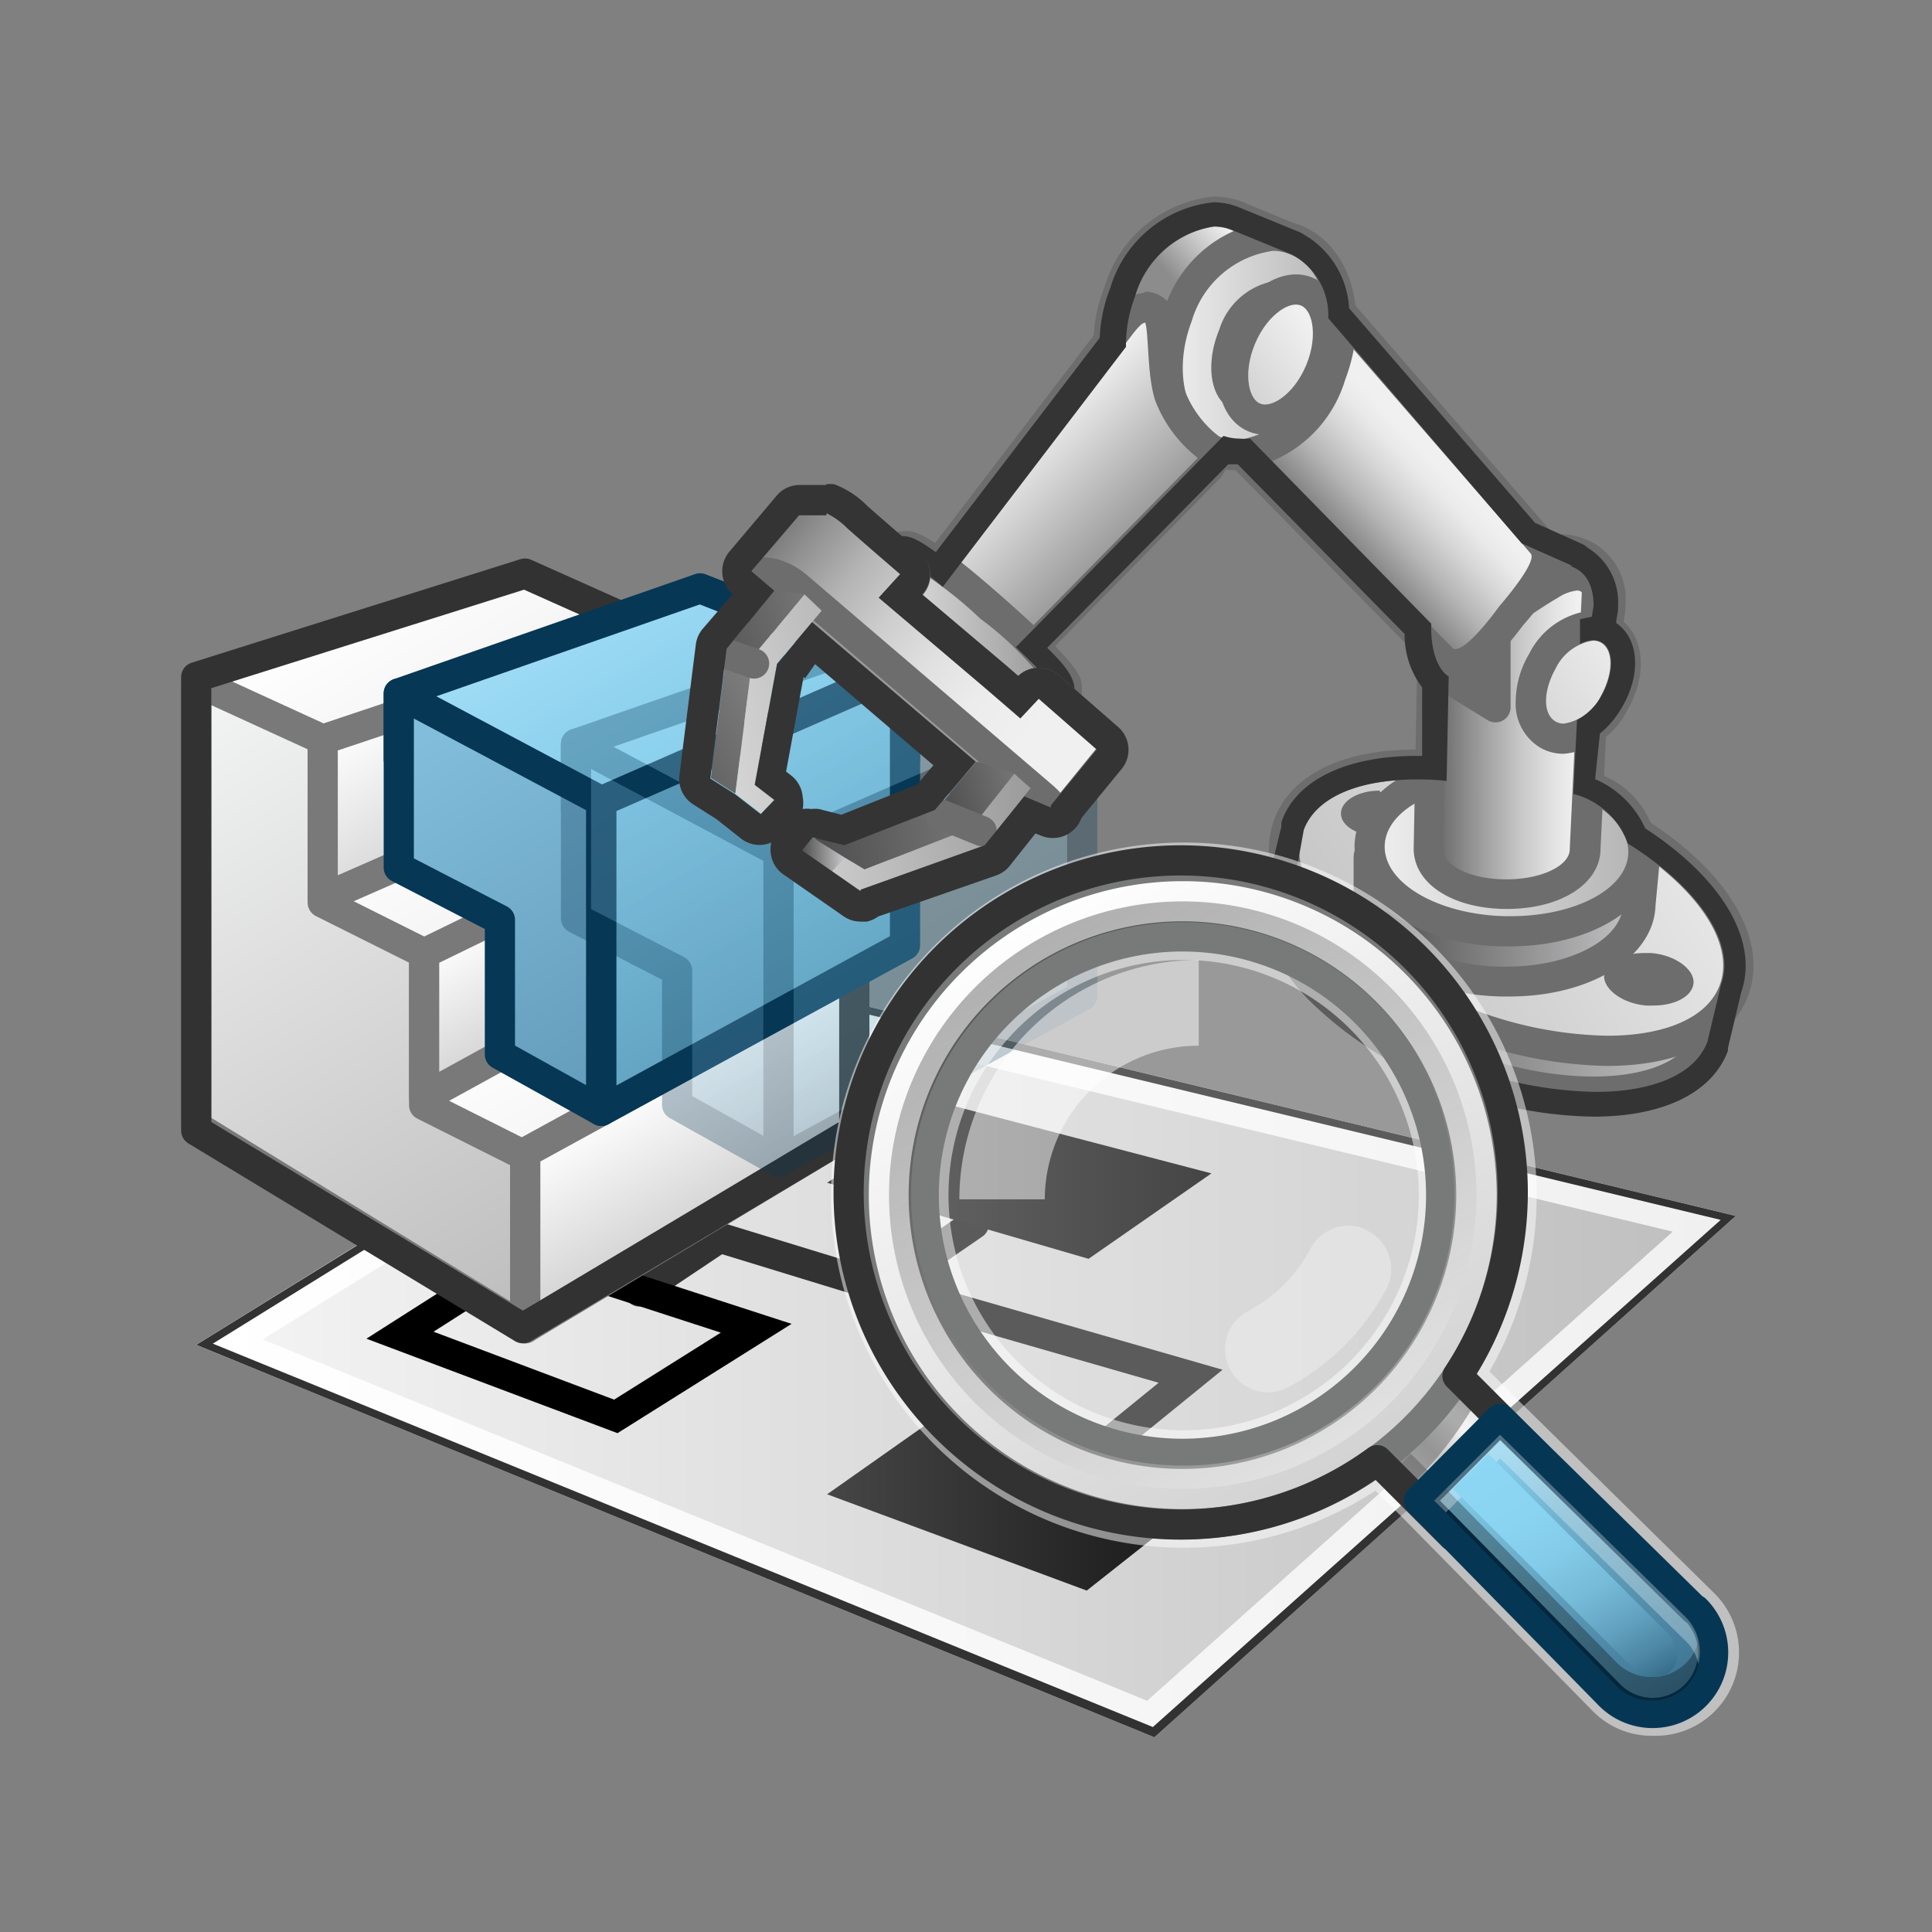 <svg xmlns="http://www.w3.org/2000/svg" xmlns:xlink="http://www.w3.org/1999/xlink" viewBox="0 0 64 64"><rect x="0" y="0" width="64" height="64" fill="#808080" stroke="none"/><defs><linearGradient id="a" x1="6.5" y1="45.06" x2="57.5" y2="45.06" gradientUnits="userSpaceOnUse"><stop offset="0" stop-color="#f5f5f5"/><stop offset="1" stop-color="#bebebe"/></linearGradient><linearGradient id="b" x1="6.5" y1="45.06" x2="57.5" y2="45.06" gradientUnits="userSpaceOnUse"><stop offset="0" stop-color="#fff"/><stop offset="1" stop-color="#f0f0f0"/></linearGradient><linearGradient id="c" x1="27.36" y1="44.63" x2="40.67" y2="44.63" gradientUnits="userSpaceOnUse"><stop offset="0" stop-color="#464646"/><stop offset="1" stop-color="#141414"/></linearGradient><linearGradient id="d" x1="12.26" y1="19.34" x2="15.73" y2="25.34" xlink:href="#b"/><linearGradient id="e" x1="14.27" y1="25.89" x2="17.74" y2="31.9" xlink:href="#b"/><linearGradient id="f" x1="18.58" y1="32.18" x2="22.4" y2="38.79" xlink:href="#b"/><linearGradient id="g" x1="4.47" y1="23.76" x2="16.47" y2="44.54" gradientUnits="userSpaceOnUse"><stop offset="0" stop-color="#f4f5f5"/><stop offset="0.99" stop-color="#bebdbd"/></linearGradient><linearGradient id="h" x1="13.68" y1="22.78" x2="16.51" y2="27.68" gradientUnits="userSpaceOnUse"><stop offset="0" stop-color="#fff"/><stop offset="1" stop-color="#d2d2d2"/></linearGradient><linearGradient id="i" x1="16.64" y1="30.08" x2="18.8" y2="33.82" xlink:href="#h"/><linearGradient id="j" x1="21.52" y1="35.8" x2="24.04" y2="40.17" xlink:href="#h"/><linearGradient id="k" x1="19.21" y1="19.51" x2="24.34" y2="28.4" gradientUnits="userSpaceOnUse"><stop offset="0" stop-color="#a2ddf7"/><stop offset="1" stop-color="#73c3e1"/></linearGradient><linearGradient id="l" x1="14.46" y1="24.2" x2="34.37" y2="58.67" gradientUnits="userSpaceOnUse"><stop offset="0" stop-color="#82bddc"/><stop offset="1" stop-color="#275a78"/></linearGradient><linearGradient id="m" x1="20.06" y1="21.01" x2="34.03" y2="45.21" gradientUnits="userSpaceOnUse"><stop offset="0" stop-color="#8bd6f4"/><stop offset="1" stop-color="#376e8c"/></linearGradient><linearGradient id="n" x1="25.08" y1="21.18" x2="30.21" y2="30.08" xlink:href="#k"/><linearGradient id="o" x1="20.33" y1="25.87" x2="40.24" y2="60.34" xlink:href="#l"/><linearGradient id="p" x1="25.93" y1="22.69" x2="39.9" y2="46.88" xlink:href="#m"/><linearGradient id="q" x1="42.57" y1="32.8" x2="56.52" y2="32.8" gradientUnits="userSpaceOnUse"><stop offset="0.01" stop-color="#4d4d4d"/><stop offset="1" stop-color="#c7c7c9"/></linearGradient><linearGradient id="r" x1="57.94" y1="25.2" x2="39.6" y2="36.53" gradientUnits="userSpaceOnUse"><stop offset="0" stop-color="#f0f0f0"/><stop offset="1" stop-color="#b3b3b3"/></linearGradient><linearGradient id="s" x1="53.63" y1="32.45" x2="55.6" y2="32.45" xlink:href="#r"/><linearGradient id="t" x1="44.92" y1="26.95" x2="46.48" y2="26.95" xlink:href="#r"/><linearGradient id="u" x1="45.37" y1="30.22" x2="54.41" y2="30.22" xlink:href="#q"/><linearGradient id="v" x1="45.37" y1="28.13" x2="54.41" y2="28.13" xlink:href="#r"/><linearGradient id="w" x1="48.52" y1="21.06" x2="53.31" y2="21.06" xlink:href="#r"/><linearGradient id="x" x1="52.24" y1="24.34" x2="46.77" y2="24.34" gradientUnits="userSpaceOnUse"><stop offset="0" stop-color="#f0f0f0"/><stop offset="0.12" stop-color="#e5e5e5"/><stop offset="0.33" stop-color="#c9c9c9"/><stop offset="0.59" stop-color="#9b9b9b"/><stop offset="0.91" stop-color="#5d5d5d"/><stop offset="1" stop-color="#4a4a4a"/></linearGradient><linearGradient id="y" x1="54.37" y1="21.07" x2="45.51" y2="27.48" xlink:href="#r"/><linearGradient id="z" x1="47.87" y1="14.35" x2="44.1" y2="17.92" gradientUnits="userSpaceOnUse"><stop offset="0.18" stop-color="#f0f0f0"/><stop offset="0.3" stop-color="#e9e9e9"/><stop offset="0.47" stop-color="#d5d5d5"/><stop offset="0.68" stop-color="#b5b5b5"/><stop offset="0.91" stop-color="#888"/><stop offset="1" stop-color="#757575"/></linearGradient><linearGradient id="aa" x1="43.29" y1="7.89" x2="40.13" y2="10.71" gradientUnits="userSpaceOnUse"><stop offset="0.41" stop-color="#f0f0f0"/><stop offset="0.61" stop-color="#d0d0d0"/><stop offset="1" stop-color="#8c8c8c"/></linearGradient><linearGradient id="ab" x1="38.65" y1="11.44" x2="44.46" y2="11.44" xlink:href="#r"/><linearGradient id="ac" x1="40.64" y1="11.5" x2="42.74" y2="11.5" xlink:href="#r"/><linearGradient id="ad" x1="33.98" y1="14.5" x2="37.66" y2="18.19" gradientUnits="userSpaceOnUse"><stop offset="0" stop-color="#f0f0f0"/><stop offset="1" stop-color="#919191"/></linearGradient><linearGradient id="ae" x1="28.41" y1="21.2" x2="35.31" y2="21.2" xlink:href="#ad"/><linearGradient id="af" x1="43.47" y1="10.94" x2="38.46" y2="14.82" xlink:href="#r"/><linearGradient id="ag" x1="28.15" y1="22.02" x2="34.07" y2="22.02" xlink:href="#r"/><linearGradient id="ah" x1="28.73" y1="13.02" x2="39.17" y2="21.53" gradientTransform="translate(-3.32 4.74) rotate(-0.6)" gradientUnits="userSpaceOnUse"><stop offset="0" stop-color="#757575"/><stop offset="0.1" stop-color="#929292"/><stop offset="0.23" stop-color="#b4b4b4"/><stop offset="0.37" stop-color="#cecece"/><stop offset="0.52" stop-color="#e1e1e1"/><stop offset="0.66" stop-color="#ececec"/><stop offset="0.82" stop-color="#f0f0f0"/></linearGradient><linearGradient id="ai" x1="31.04" y1="26.67" x2="39.01" y2="24.41" xlink:href="#q"/><linearGradient id="aj" x1="26.68" y1="28.22" x2="42.97" y2="26.25" xlink:href="#q"/><linearGradient id="ak" x1="29.59" y1="23.91" x2="31.04" y2="23.91" gradientTransform="translate(-3.32 4.74) rotate(-0.6)" xlink:href="#q"/><linearGradient id="al" x1="22.59" y1="21.46" x2="35.26" y2="17.69" xlink:href="#q"/><linearGradient id="am" x1="20.37" y1="26.11" x2="32.81" y2="18.89" xlink:href="#q"/><linearGradient id="an" x1="21.86" y1="28.89" x2="35.74" y2="26.89" xlink:href="#ad"/><linearGradient id="ao" x1="19.99" y1="24.53" x2="33.58" y2="21.77" xlink:href="#ad"/><mask id="ap" x="20.45" y="13.53" width="19.59" height="19.78" maskUnits="userSpaceOnUse"><rect x="20.45" y="13.53" width="19.59" height="19.78" fill="#fff"/><polygon points="29.68 17.55 28.17 19.16 33.89 24.13 35.66 22.43 29.68 17.55"/></mask><linearGradient id="aq" x1="46.54" y1="-31.75" x2="49.76" y2="-28.53" gradientTransform="matrix(1, 0, 0, -1, 0, 18)" gradientUnits="userSpaceOnUse"><stop offset="0.04" stop-color="#a39f9f"/><stop offset="0.2" stop-color="#ddd"/><stop offset="0.4" stop-color="#c6c6c5"/><stop offset="0.68" stop-color="#f5f5f5"/><stop offset="1" stop-color="#bebebe"/></linearGradient><linearGradient id="ar" x1="33.73" y1="-12.15" x2="44.63" y2="-31.03" gradientTransform="matrix(1, 0, 0, -1, 0, 18)" xlink:href="#h"/><linearGradient id="as" x1="34.31" y1="-13.16" x2="44.05" y2="-30.02" gradientTransform="matrix(1, 0, 0, -1, 0, 18)" gradientUnits="userSpaceOnUse"><stop offset="0"/><stop offset="1" stop-color="#fff"/></linearGradient><linearGradient id="at" x1="49.15" y1="-29.3" x2="54.76" y2="-39.02" gradientTransform="matrix(1, 0, 0, -1, 0, 18)" gradientUnits="userSpaceOnUse"><stop offset="0" stop-color="#8dd7f4"/><stop offset="1" stop-color="#386e8c"/></linearGradient><linearGradient id="au" x1="49.56" y1="-30.01" x2="54.19" y2="-38.02" gradientTransform="matrix(1, 0, 0, -1, 0, 18)" gradientUnits="userSpaceOnUse"><stop offset="0" stop-color="#8dd7f4"/><stop offset="0.26" stop-color="#8bd4f1"/><stop offset="0.44" stop-color="#83cbe8"/><stop offset="0.61" stop-color="#76bbd8"/><stop offset="0.76" stop-color="#64a4c2"/><stop offset="0.9" stop-color="#4d88a6"/><stop offset="1" stop-color="#386e8c"/></linearGradient></defs><polygon points="57.5 40.28 38.24 57.5 6.5 44.55 25.76 32.62 57.5 40.28" fill="url(#a)"/><path d="M25.93,33.69,55.41,40.8,38,56.34,8.7,44.37,25.93,33.69m-.17-1.07L6.5,44.55l31.74,13L57.5,40.28,25.76,32.62Z" fill="url(#b)"/><path d="M25.8,32.89,57,40.41,38.19,57.21,7.05,44.51,25.8,32.89m0-.27L6.5,44.55l31.74,13L57.5,40.28,25.76,32.62Z" fill="#323232"/><path d="M32.26,40.55l-3,2.06m7.46,5.19,2.72-2.21-10.08-2.9L23.84,41l-2.66,1.78" fill="none" stroke="#323232" stroke-linecap="round" stroke-miterlimit="10"/><path d="M32,46.26,40.67,49,36,52.69l-8.6-3.19ZM27.4,39.18l8.66,2.52,4.07-2.83-8.79-2.3Z" fill="url(#c)"/><path d="M13.25,44.23l7.15,2.69L25.05,44l-7.58-2.46Z" fill="none" stroke="#000" stroke-miterlimit="10"/><line x1="11.53" y1="20.68" x2="11.53" y2="29.06" fill="none" stroke="#063755" stroke-linejoin="round"/><g opacity="0.5"><path d="M28.72,37.45h0a21.61,21.61,0,0,0-10.79-2.51c-4.47,0-8.46,1-10.88,2.58L17.76,44Z"/></g><path d="M28.72,37.45h0a21.61,21.61,0,0,0-10.79-2.51c-4.47,0-8.46,1-10.88,2.58L17.76,44Z"/><polygon points="6.92 25.71 6.92 22.43 17.66 19 22.33 21.15 20.18 22.77 11.01 26.13 6.92 25.71" fill="url(#d)"/><polygon points="9.85 32.94 9.85 28.43 21.04 24.5 23.68 27.49 22.19 29.32 12.14 34.15 9.85 32.94" stroke="#797979" stroke-linecap="round" stroke-linejoin="round" fill="url(#e)"/><polygon points="13.94 38.1 13.55 35.09 25.05 30.48 27.78 34.15 24 37.87 16.93 39.96 13.94 38.1" stroke="#797979" stroke-linecap="round" stroke-linejoin="round" fill="url(#f)"/><polygon points="6.5 22.58 6.5 37.31 17.4 44 17.4 38.29 14.05 36.61 14.05 31.58 10.69 29.9 10.69 24.5 6.5 22.58" stroke="#797979" stroke-linecap="round" stroke-linejoin="round" fill="url(#g)"/><polygon points="19.92 21.41 10.69 24.5 10.69 29.76 19.92 25.71 19.92 21.41" stroke="#797979" stroke-linecap="round" stroke-linejoin="round" fill="url(#h)"/><polygon points="14.05 31.58 21.59 27.91 21.59 32.21 14.05 36.35 14.05 31.58" stroke="#797979" stroke-linecap="round" stroke-linejoin="round" fill="url(#i)"/><polygon points="17.4 38.18 28.3 32.21 28.3 37.45 17.4 44 17.4 38.18" stroke="#797979" stroke-linecap="round" stroke-linejoin="round" fill="url(#j)"/><polygon points="26.63 31.44 24.83 30.48 21.59 31.74 21.59 29.48 22.07 29.32 23.66 27.49 21 24.5 19.92 24.86 19.92 22.77 22.2 21.15 17.39 19 6.5 22.43 6.5 25.71 6.5 37.45 17.32 44 28.3 37.45 28.3 32.21 26.63 31.44" fill="none" stroke="#323232" stroke-linecap="round" stroke-linejoin="round"/><polygon points="13.21 25.15 13.21 22.97 23.19 19.49 29.98 22.14 29.98 25.15 18.82 30.47 13.21 25.15" stroke="#063755" stroke-linecap="round" stroke-linejoin="round" fill="url(#k)"/><polygon points="13.21 28.74 13.21 22.97 19.92 26.54 19.92 36.8 16.56 34.93 16.56 30.47 13.21 28.74" stroke="#063755" stroke-linecap="round" stroke-linejoin="round" fill="url(#l)"/><polygon points="29.98 22.14 19.92 26.54 19.92 36.8 29.98 31.31 29.98 22.14" stroke="#063755" stroke-linecap="round" stroke-linejoin="round" fill="url(#m)"/><g opacity="0.3"><polygon points="19.08 26.82 19.08 24.64 29.06 21.17 35.85 23.82 35.85 26.82 24.69 32.15 19.08 26.82" stroke="#063755" stroke-linecap="round" stroke-linejoin="round" fill="url(#n)"/><polygon points="19.08 30.42 19.08 24.64 25.79 28.22 25.79 38.48 22.43 36.6 22.43 32.15 19.08 30.42" stroke="#063755" stroke-linecap="round" stroke-linejoin="round" fill="url(#o)"/><polygon points="35.85 23.82 25.79 28.22 25.79 38.48 35.85 32.99 35.85 23.82" stroke="#063755" stroke-linecap="round" stroke-linejoin="round" fill="url(#p)"/></g><path d="M42.8,29.43c-.69,1.85,1.83,4.49,5.62,5.89s7.41,1,8.1-.8a7.89,7.89,0,0,0,.26-1.17" stroke="#6d6d6d" stroke-linecap="round" stroke-linejoin="round" fill="url(#q)"/><path d="M53.24,34.81a13.4,13.4,0,0,1-4.61-.9c-4.13-1.54-6.75-4.43-6-6.58.47-1.27,2-2,4.2-2a13.66,13.66,0,0,1,4.61.89c4.13,1.54,6.75,4.43,5.95,6.59-.47,1.27-2,2-4.2,2Z" fill="url(#r)"/><path d="M46.88,25.83a13.06,13.06,0,0,1,4.43.86c3.82,1.42,6.35,4.08,5.66,5.94-.41,1.1-1.84,1.68-3.73,1.68a13.09,13.09,0,0,1-4.43-.87C45,32,42.46,29.36,43.15,27.5c.41-1.1,1.84-1.67,3.73-1.67m0-1c-2.42,0-4.12.84-4.67,2.32-.91,2.46,1.77,5.57,6.25,7.23a14.1,14.1,0,0,0,4.78.93c2.42,0,4.12-.85,4.67-2.33.91-2.46-1.78-5.57-6.25-7.23a14.12,14.12,0,0,0-4.78-.92Z" fill="#6d6d6d"/><path d="M54.78,32.83h-.2a1.64,1.64,0,0,1-.78-.26c-.13-.1-.17-.18-.17-.2s.28-.29.83-.29h.19c.64.06,1,.37,1,.47s-.28.28-.82.28Z" fill="url(#s)"/><path d="M54.46,31.57c-.71,0-1.28.31-1.32.74s.57.93,1.39,1h.24c.71,0,1.29-.3,1.33-.74s-.58-.93-1.4-1Z" fill="#6d6d6d"/><path d="M45.7,27.2a1,1,0,0,1-.78-.26,1,1,0,0,1,.78-.25c.47,0,.76.19.78.27A1.1,1.1,0,0,1,45.7,27.2Z" fill="url(#t)"/><path d="M45.7,26.19c-.71,0-1.28.34-1.28.76s.57.75,1.28.75S47,27.36,47,27s-.57-.76-1.28-.76Z" fill="#6d6d6d"/><path d="M49.78,32.51c-2.51,0-4.44-1.27-4.41-2.78v-1.3a.49.49,0,0,1,.15-.36.48.48,0,0,1,.35-.14l8,.18a.5.5,0,0,1,.37.17.5.5,0,0,1,.12.37L54.29,30c0,1.44-1.89,2.55-4.34,2.55Z" fill="url(#u)"/><path d="M45.88,28.43l8,.18-.11,1.31c0,1.18-1.74,2.1-3.85,2.1h-.16c-2.19,0-3.94-1.06-3.92-2.27V28.43m0-1a1,1,0,0,0-1,1v1.31c0,1.79,2.07,3.21,4.89,3.27H50c2.71,0,4.78-1.31,4.84-3l.12-1.28a1,1,0,0,0-1-1.09l-8-.18Z" fill="#6d6d6d"/><path d="M49.83,30.84c-2.53-.05-4.49-1.29-4.45-2.81s1.92-2.61,4.4-2.61H50A6.4,6.4,0,0,1,53,26.2a2.35,2.35,0,0,1,1.39,2c0,1.49-1.92,2.62-4.4,2.62Z" fill="url(#v)"/><path d="M49.78,25.92h.16c2.22,0,4,1.08,4,2.3s-1.76,2.13-3.9,2.13h-.17c-2.22-.05-4-1.08-4-2.3s1.75-2.12,3.9-2.12m0-1c-2.76,0-4.87,1.33-4.9,3.1a2.87,2.87,0,0,0,1.63,2.48,7,7,0,0,0,3.31.84H50c2.75,0,4.86-1.34,4.9-3.11a2.89,2.89,0,0,0-1.64-2.48,7.13,7.13,0,0,0-3.3-.84Z" fill="#6d6d6d"/><path d="M49.54,23.91a.48.48,0,0,1-.2,0,1.7,1.7,0,0,1-.82-1.68,4.82,4.82,0,0,1,2.3-3.76,1.83,1.83,0,0,1,.88-.23c.74,0,1.61.5,1.61,1.89l-.07.43a.49.49,0,0,1-.39.41l-2.71.56-.1,2a.48.48,0,0,1-.23.4A.52.52,0,0,1,49.54,23.91Z" fill="url(#w)"/><path d="M51.7,18.7c.55,0,1.11.36,1.11,1.39l-.06.35-3.09.64-.12,2.33S49,23.18,49,22.19a4.31,4.31,0,0,1,2-3.32,1.42,1.42,0,0,1,.64-.17m0-1a2.31,2.31,0,0,0-1.12.29A5.3,5.3,0,0,0,48,22.19a2.23,2.23,0,0,0,1.12,2.14,1.14,1.14,0,0,0,.4.08,1,1,0,0,0,.53-.15,1,1,0,0,0,.47-.8l.08-1.56L53,21.42a1,1,0,0,0,.78-.81l.06-.35a1,1,0,0,0,0-.17A2.14,2.14,0,0,0,51.7,17.7Z" fill="#6d6d6d"/><path d="M49.89,29.62c-1.5,0-2.59-.63-2.59-1.49l.11-5.72a.55.55,0,0,1,.2-.39l1.69-1.28c.06,0,1.32-1,2-1.37a1.85,1.85,0,0,1,.9-.31.69.69,0,0,1,.62.34.7.7,0,0,1,0,.25l-.41,8.51C52.49,29,51.4,29.62,49.89,29.62Z" fill="url(#x)"/><path d="M52.23,19.56c.14,0,.17.07.17.07L52,28.13c0,.55-.94,1-2.1,1s-2.09-.44-2.09-1l.11-5.71,1.69-1.28s1.28-.93,2-1.34a1.42,1.42,0,0,1,.65-.24m0-1a2.28,2.28,0,0,0-1.15.38c-.74.42-2,1.35-2.07,1.39l-1.7,1.29a1,1,0,0,0-.4.78l-.11,5.71c0,1.17,1.3,2,3.09,2s3.1-.84,3.1-2l.41-8.46a.93.93,0,0,0-.11-.49,1.16,1.16,0,0,0-1.06-.62Z" fill="#6d6d6d"/><path d="M52.11,18.75,50.42,18a2.69,2.69,0,0,0-3.09,2.8c0,1.34.58,1.63.58,1.63l1.63,1V20.79S50.71,18.69,52.11,18.75Z" fill="#6d6d6d" stroke="#6d6d6d" stroke-linecap="round" stroke-linejoin="round"/><path d="M51.79,24.47a1,1,0,0,1-.54-.14c-.67-.39-.74-1.44-.16-2.43a2.14,2.14,0,0,1,1.66-1.19,1,1,0,0,1,.54.15c.68.39.75,1.44.17,2.43a2.16,2.16,0,0,1-1.67,1.18Z" fill="url(#y)"/><path d="M52.76,21.22a.55.55,0,0,1,.28.07c.41.24.41,1,0,1.75a1.66,1.66,0,0,1-1.23.93.51.51,0,0,1-.28-.07c-.42-.24-.42-1,0-1.75a1.67,1.67,0,0,1,1.24-.93m0-1a2.6,2.6,0,0,0-2.11,1.43,3.14,3.14,0,0,0-.45,1.55,1.7,1.7,0,0,0,.8,1.56,1.53,1.53,0,0,0,.79.21,2.6,2.6,0,0,0,2.1-1.43c.72-1.23.57-2.57-.35-3.11a1.5,1.5,0,0,0-.78-.21Z" fill="#6d6d6d"/><path d="M48.21,22a.94.94,0,0,1-.29-.06l-.13-.1-6.87-7a.49.49,0,0,1-.07-.62l2.62-4a.52.52,0,0,1,.39-.23h0a.5.5,0,0,1,.38.17L51.09,18c.18.23.51.63-1.05,2.4C48.87,22,48.37,22,48.21,22Z" fill="url(#z)"/><path d="M43.89,10.48l6.82,7.86c.23.29-1.05,1.75-1.05,1.75s-1,1.41-1.45,1.41h-.06l-6.88-7,2.62-4m0-1h-.07a1,1,0,0,0-.76.45l-2.63,4a1,1,0,0,0,.13,1.25l6.87,7a.83.83,0,0,0,.27.19,1.13,1.13,0,0,0,.51.12c.29,0,.9,0,2.23-1.78,1.3-1.48,1.59-2.33,1.05-3l-6.84-7.9a1,1,0,0,0-.76-.34Z" fill="#6d6d6d"/><path d="M40.28,14.94a.41.41,0,0,1-.19,0l-1.83-.77A2.3,2.3,0,0,1,37,12.87a4.33,4.33,0,0,1,.05-3.22A3.71,3.71,0,0,1,40.21,7a2.18,2.18,0,0,1,.76.14L43,8a.51.51,0,0,1,.27.27.5.5,0,0,1,0,.38l-2.51,6a.48.48,0,0,1-.27.27A.41.41,0,0,1,40.28,14.94Z" fill="url(#aa)"/><path d="M40.21,7.51a1.46,1.46,0,0,1,.58.11l2,.82-2.51,6-1.82-.77c-1.16-.45-1.58-2.17-.94-3.84a3.27,3.27,0,0,1,2.69-2.32m0-1h0a4.21,4.21,0,0,0-3.62,3,5.07,5.07,0,0,0-.25,3A3,3,0,0,0,38.1,14.6l1.79.76a1.09,1.09,0,0,0,.39.08,1,1,0,0,0,.92-.61l2.51-6a1,1,0,0,0,0-.77,1,1,0,0,0-.54-.54l-2-.83a2.72,2.72,0,0,0-1-.18Z" fill="#6d6d6d"/><path d="M41,15.08a2.18,2.18,0,0,1-.76-.14,2.46,2.46,0,0,1-1.45-1.81A4.56,4.56,0,0,1,39,10.45a3.7,3.7,0,0,1,3.15-2.64A2.18,2.18,0,0,1,42.9,8c1.44.55,2,2.52,1.22,4.48A3.73,3.73,0,0,1,41,15.08Z" fill="url(#ab)"/><path d="M42.14,8.31a1.46,1.46,0,0,1,.58.11c1.16.44,1.58,2.16.94,3.83A3.29,3.29,0,0,1,41,14.58a1.66,1.66,0,0,1-.58-.11c-1.16-.45-1.58-2.17-.94-3.84a3.27,3.27,0,0,1,2.69-2.32m0-1a4.2,4.2,0,0,0-3.62,3,5.07,5.07,0,0,0-.25,3A3,3,0,0,0,40,15.4a2.53,2.53,0,0,0,.94.18,4.23,4.23,0,0,0,3.62-3c.85-2.22.19-4.47-1.51-5.13a2.74,2.74,0,0,0-.94-.17Z" fill="#6d6d6d"/><path d="M41,13.09a.59.59,0,0,1-.28-.33,2.28,2.28,0,0,1,.12-1.64c.35-.85,1-1.31,1.36-1.31a.35.35,0,0,1,.17,0l.35.17L41.29,13.2Z" fill="url(#ac)"/><path d="M42,10.4l-.87,1.91a2.18,2.18,0,0,1,.18-1A2.1,2.1,0,0,1,42,10.4m.21-1.09a2.34,2.34,0,0,0-1.82,1.61c-.48,1.16-.29,2.34.44,2.64l.71.27,1.84-4.05-.81-.4a1.15,1.15,0,0,0-.36-.07Z" fill="#6d6d6d"/><path d="M33.53,22a.49.49,0,0,1-.32-.12l-2.39-2a.49.49,0,0,1-.07-.68l6.4-8.39c.35-.47.57-.56.78-.56a.57.57,0,0,1,.48.29,3,3,0,0,1,.14,1,7.64,7.64,0,0,0,.23,1.66A3.93,3.93,0,0,0,40,14.78a.49.49,0,0,1,.2.37.45.45,0,0,1-.14.39l-6.17,6.29A.51.51,0,0,1,33.53,22Z" fill="url(#ad)"/><path d="M37.93,10.68l0,0c.13.26.06,1.81.35,2.62a4.42,4.42,0,0,0,1.4,1.87l-6.18,6.29-2.39-2,6.41-8.39s.28-.37.38-.37m0-1a1.52,1.52,0,0,0-1.18.77l-6.4,8.38a1,1,0,0,0,.14,1.37l2.39,2a1,1,0,0,0,.65.24,1,1,0,0,0,.71-.3l6.18-6.29a1,1,0,0,0,.28-.79,1,1,0,0,0-.41-.72,3.53,3.53,0,0,1-1-1.39,6.91,6.91,0,0,1-.2-1.52,2.91,2.91,0,0,0-.2-1.21,1.06,1.06,0,0,0-.92-.58Z" fill="#6d6d6d"/><path d="M33.82,24.33a.49.49,0,0,1-.32-.12L28.59,20a.5.5,0,0,1-.18-.35.55.55,0,0,1,.14-.37l.95-1a.52.52,0,0,1,.39-.17c.15,0,.53,0,2.92,2.05,2.83,2.45,2.64,2.67,2.34,3l-1,1A.49.49,0,0,1,33.82,24.33Z" fill="url(#ae)"/><path d="M29.89,18.57a13.22,13.22,0,0,1,2.59,1.93,10.43,10.43,0,0,1,2.29,2.31l-1,1L28.91,19.6l1-1h0m0-1a1,1,0,0,0-.78.36l-.93,1a1,1,0,0,0,.08,1.44l4.91,4.23a1,1,0,0,0,.65.24,1,1,0,0,0,.73-.32l1-1a1.05,1.05,0,0,0,.27-.78c0-.34-.06-.73-2.64-3s-2.95-2.18-3.25-2.18Z" fill="#6d6d6d"/><path d="M43.73,12.29c.48-1.15.28-2.33-.44-2.63s-1.7.39-2.18,1.54-.28,2.33.44,2.63S43.25,13.44,43.73,12.29Z" stroke="#6d6d6d" stroke-linecap="round" stroke-linejoin="round" fill="url(#af)"/><path d="M33.54,24.64c-.15,0-.53,0-2.92-2.06S28.16,20.12,28.15,20a.54.54,0,0,1,.13-.39.54.54,0,0,1,.4-.18c.13,0,.53,0,2.92,2.06s2.46,2.47,2.47,2.62a.54.54,0,0,1-.13.39A.55.55,0,0,1,33.54,24.64Z" fill="url(#ag)"/><path d="M28.68,19.89a13,13,0,0,1,2.59,1.94,10.77,10.77,0,0,1,2.29,2.3s0,0,0,0A13,13,0,0,1,31,22.2a10.72,10.72,0,0,1-2.3-2.3h0m0-1a1.06,1.06,0,0,0-.78.36,1,1,0,0,0-.25.74c0,.35.05.74,2.64,3s3,2.18,3.25,2.18a1.06,1.06,0,0,0,.78-.36c.67-.77-.09-1.54-.65-2.11s-1.07-1-1.75-1.6c-2.53-2.18-2.94-2.18-3.24-2.18Z" fill="#6d6d6d"/><path d="M40.21,7.5a1.49,1.49,0,0,1,.58.11l2,.82h0A2.27,2.27,0,0,1,44,10.54L50.41,18h0l1.69.75H52c.42.12.79.5.79,1.33l-.06.35-.39.08,0,.82a.94.94,0,0,1,.44-.12.55.55,0,0,1,.28.07c.41.24.41,1,0,1.75a2,2,0,0,1-.82.82l-.12,2.45a2.58,2.58,0,0,1,1.8,1.64c2.3,1.43,3.61,3.28,3.09,4.68l-.45,1.89c-.41,1.09-1.83,1.66-3.7,1.66a13.07,13.07,0,0,1-4.4-.85c-3.79-1.41-6.31-4.05-5.62-5.9l.35-1.93c.41-1.09,1.84-1.67,3.73-1.67a7.92,7.92,0,0,1,1,.05l.07-3.46s-.58-.29-.58-1.63c0,0,0-.08,0-.12l-6-6.13a1.84,1.84,0,0,1-.33,0,1.76,1.76,0,0,1-.55-.09l-6.88,7c.78.73,1.29,1.28,1.22,1.35l-1,1-.26.3h0A13.22,13.22,0,0,1,31,22.2a21.32,21.32,0,0,1-2.3-2.31.85.85,0,0,1,.26-.3l1-1s0,0,0,0a5.16,5.16,0,0,1,1.27.85l6.07-7.95a4.44,4.44,0,0,1,.29-1.64A3.27,3.27,0,0,1,40.21,7.5m0-.8h0a4,4,0,0,0-3.43,2.84,5,5,0,0,0-.35,1.65L31,18.29c-.68-.49-.9-.53-1.12-.53h0a.85.85,0,0,0-.63.29L28.4,19a1.6,1.6,0,0,0-.45.55.79.79,0,0,0,.09.88,21.69,21.69,0,0,0,2.38,2.4c2.48,2.13,2.88,2.13,3.12,2.13a.85.85,0,0,0,.62-.27l.27-.32.93-1c.51-.58.13-1.13-.67-1.91l6-6.08H41L46.53,21a2.88,2.88,0,0,0,.58,1.77l0,2.27h-.18c-2.33,0-4,.8-4.48,2.19a.74.74,0,0,0,0,.14L42,29.21c-.4,1.18.07,2.56,1.32,3.88a12.94,12.94,0,0,0,4.79,3,13.77,13.77,0,0,0,4.68.9c2.31,0,3.93-.79,4.45-2.18l0-.09.44-1.85c.59-1.7-.62-3.76-3.18-5.43a3.21,3.21,0,0,0-1.66-1.63L53,24.3a3.13,3.13,0,0,0,.73-.87c.65-1.1.56-2.28-.19-2.79,0,0,0-.05,0-.07l.06-.35s0-.09,0-.14a2.11,2.11,0,0,0-1-1.93.77.77,0,0,0-.21-.14l-1.54-.69-6.16-7.11a3,3,0,0,0-1.48-2.43.83.83,0,0,0-.16-.09l-2-.82a2.34,2.34,0,0,0-.89-.17Z" fill="#343434"/><path d="M34.8,27.16a.45.45,0,0,1-.31-.11l-9.9-7.75A.58.58,0,0,1,24.4,19a.51.51,0,0,1,.12-.38l1.58-1.86a.46.46,0,0,1,.36-.17l.92,0,.13,0a2.45,2.45,0,0,1,.88.6c.48.43,1.75,1.52,1.75,1.52a.48.48,0,0,1,.18.35.51.51,0,0,1-.13.37l-.36.39,3.93,3.31.28-.31a.53.53,0,0,1,.37-.15.52.52,0,0,1,.33.12l1.92,1.68a.5.5,0,0,1,.05.7L35.19,27A.51.51,0,0,1,34.8,27.16Z" fill="url(#ah)"/><path d="M27.38,17a2.51,2.51,0,0,1,.68.49c.48.43,1.76,1.53,1.76,1.53l-.71.78,4.69,3.95.61-.65,1.92,1.68L34.8,26.66,24.9,18.9l1.58-1.85.9,0m0-1h0l-.9,0a1,1,0,0,0-.74.35l-1.57,1.86a1,1,0,0,0-.23.75,1,1,0,0,0,.37.68l9.9,7.76a1,1,0,0,0,.62.21,1,1,0,0,0,.77-.36l1.53-1.86A1,1,0,0,0,37,24.05l-1.92-1.68a1,1,0,0,0-.66-.25,1,1,0,0,0-.69.27l-3.17-2.67h0a1,1,0,0,0,.26-.73,1,1,0,0,0-.35-.7s-1.27-1.09-1.75-1.52a3,3,0,0,0-1.08-.7,1.17,1.17,0,0,0-.26,0Z" fill="#6d6d6d"/><path d="M24.9,18.9l8.41,7.18,1.51.64s.12,0-.28-.35l-8.1-6.92a2,2,0,0,0-.82-.48A4.65,4.65,0,0,0,24.9,18.9Z" fill="#96989a"/><path d="M34.8,26.72s.12,0-.28-.35l-8.09-6.92A2.11,2.11,0,0,0,25.6,19a4.65,4.65,0,0,0-.72-.07" fill="none" stroke="#6d6d6d" stroke-linecap="round" stroke-linejoin="round"/><polygon points="32.18 27.43 33.6 25.63 32.36 25.23 30.99 26.86 32.18 27.43" fill="url(#ai)"/><polygon points="26.99 27.79 28.57 28.83 32.18 27.43 30.99 26.86 26.99 27.79" fill="url(#aj)"/><polygon points="26.89 27.73 27.97 28.4 27.51 28.93 26.52 28.19 26.89 27.73" fill="url(#ak)"/><polygon points="25.66 19.55 24.08 21.47 24.93 21.76 26.65 19.69 25.66 19.55" fill="url(#al)"/><polygon points="24.36 26.29 23.55 25.77 24.08 21.47 24.93 21.76 24.36 26.29" fill="url(#am)"/><polygon points="34.14 26.11 32.62 28.02 28.45 29.51 27.51 28.93 27.97 28.4 28.64 28.8 32.18 27.43 33.6 25.63 34.14 26.11" fill="url(#an)"/><polygon points="27.22 20.23 25.74 21.98 25.01 25.98 25.66 26.48 25.21 26.95 24.36 26.29 24.93 21.76 26.65 19.69 27.22 20.23" fill="url(#ao)"/><line x1="31.17" y1="26.98" x2="32.52" y2="27.53" fill="none" stroke="#6d6d6d" stroke-linecap="round" stroke-linejoin="round"/><line x1="24.15" y1="21.69" x2="24.98" y2="21.98" fill="none" stroke="#6d6d6d" stroke-linecap="round" stroke-linejoin="round"/><g mask="url(#ap)"><path d="M27.38,17a2.51,2.51,0,0,1,.68.49c.48.43,1.76,1.53,1.76,1.53l-.71.78,3.53,3,1.16,1,.61-.65,1.92,1.68-1.52,1.85c0,.07,0,.07,0,.07h0l-.88-.37L32.62,28l-4.11,1.47,0,.05-1.94-1.35.35-.43,1.05.26,3-1.17,1.35-1.6L26.9,20.61,25.74,22,25,26l.65.5-.45.47-.85-.66-.82-.52.54-4.3,1.58-1.92h0l-.76-.65,1.58-1.85.9,0m0-1h0l-.9,0a1,1,0,0,0-.74.35l-1.57,1.86a1,1,0,0,0,.11,1.4h0l-1,1.16a1,1,0,0,0-.22.51l-.54,4.3a1,1,0,0,0,.46,1l.77.49.81.64a1,1,0,0,0,.62.21,1,1,0,0,0,.38-.08,1,1,0,0,0,0,.46A1,1,0,0,0,26,29l1.94,1.35a1,1,0,0,0,.57.18l.2,0a1,1,0,0,0,.38-.17L33,29a1,1,0,0,0,.45-.32l.85-1.07.18.07a1,1,0,0,0,.39.08,1,1,0,0,0,.9-.54l.06-.13,1.32-1.61A1,1,0,0,0,37,24.05l-1.92-1.68a1,1,0,0,0-.66-.25,1,1,0,0,0-.69.27L33.28,22l-2.73-2.31h0a1,1,0,0,0,.26-.73,1,1,0,0,0-.35-.7s-1.27-1.09-1.75-1.52a3,3,0,0,0-1.08-.7,1.17,1.17,0,0,0-.26,0Zm-.7,6.4L27,22l3.92,3.35-.54.64-2.51,1-.74-.19a1,1,0,0,0-.25,0,1,1,0,0,0-.29,0,1.07,1.07,0,0,0,0-.4,1,1,0,0,0-.38-.71l-.17-.13.58-3.14Z" fill="#343434"/></g><g opacity="0.5"><path d="M54.71,57.11A2.33,2.33,0,0,1,53,56.43L46.69,50l-1.11-1.1a11.18,11.18,0,0,1-6.4,2,11.29,11.29,0,1,1,9.6-5.35L50,46.71l6.44,6.34a2.38,2.38,0,0,1-1.7,4.06ZM39.18,31.42a8.18,8.18,0,1,0,8.18,8.17A8.17,8.17,0,0,0,39.18,31.42Z" fill="#fff"/><path d="M39.18,28.69a10.89,10.89,0,0,1,9.1,16.89L49.69,47l6.44,6.33a2,2,0,0,1-2.83,2.84L47,49.71l-1.35-1.34a10.9,10.9,0,1,1-6.44-19.68m0,19.47a8.57,8.57,0,1,0-8.57-8.57,8.57,8.57,0,0,0,8.57,8.57m0-20.25a11.68,11.68,0,0,0,0,23.36,11.55,11.55,0,0,0,6.35-1.89l.89.88,6.33,6.44a2.73,2.73,0,0,0,2,.8,2.76,2.76,0,0,0,2-4.73l-6.44-6.34-1-1A11.68,11.68,0,0,0,39.18,27.91Zm0,19.47A7.79,7.79,0,1,1,47,39.59,7.79,7.79,0,0,1,39.18,47.38Z" fill="#fff"/></g><path d="M48.13,50.88l-2.72-2.72,2.72-2.73,2.73,2.73Z" fill="url(#aq)"/><polygon points="48.13 49.55 46.35 47.77 45.96 48.16 48.13 50.33 50.31 48.16 49.92 47.77 48.13 49.55" opacity="0.3" style="isolation:isolate"/><polygon points="48.13 46.76 49.92 48.55 50.31 48.16 48.13 45.98 45.96 48.16 46.35 48.55 48.13 46.76" fill="#fff" opacity="0.3" style="isolation:isolate"/><path d="M48.78,46.63,48.13,46,46,48.16l.9.89A12.47,12.47,0,0,0,48.78,46.63Z" fill="#646565" opacity="0.5" style="isolation:isolate"/><circle cx="39.18" cy="39.59" r="9.73" fill="#fff" opacity="0.2" style="isolation:isolate"/><path d="M39.18,28.69a10.9,10.9,0,1,0,10.9,10.9A10.9,10.9,0,0,0,39.18,28.69Zm0,19.47a8.57,8.57,0,1,1,8.56-8.57A8.57,8.57,0,0,1,39.18,48.16Z" stroke="#787979" stroke-linejoin="round" fill="url(#ar)"/><path d="M45.05,40.65h0a1.43,1.43,0,0,0-1.63.7,5,5,0,0,1-2.09,2.09,1.43,1.43,0,0,0-.7,1.63h0a1.42,1.42,0,0,0,1.75,1,1.57,1.57,0,0,0,.3-.12,7.9,7.9,0,0,0,3.24-3.24,1.42,1.42,0,0,0-.58-1.92A1.78,1.78,0,0,0,45.05,40.65Z" fill="#fff" opacity="0.3" style="isolation:isolate"/><path d="M31.78,39.73h2.83a5.1,5.1,0,0,1,5.1-5.09V31.8A7.93,7.93,0,0,0,31.78,39.73Z" fill="#fff" opacity="0.5" style="isolation:isolate"/><path d="M39.18,29.86a9.73,9.73,0,1,0,9.73,9.73A9.73,9.73,0,0,0,39.18,29.86Zm0,18.69a9,9,0,1,1,9-9A8.95,8.95,0,0,1,39.18,48.55Z" opacity="0.3" fill="url(#as)" style="isolation:isolate"/><path d="M50.86,48.16l-2.58-2.58a11,11,0,1,0-2.66,2.79l2.51,2.51Z" fill="none" stroke="#323232" stroke-linejoin="round"/><path d="M56.13,53.32,49.69,47,47,49.71l6.33,6.45a2,2,0,0,0,2.83-2.84Z" fill="url(#at)"/><path d="M56.13,53.32,49.69,47,47,49.71l6.33,6.45a2,2,0,0,0,2.83-2.84Z" fill="none" stroke="#053755" stroke-linejoin="round"/><path d="M55.85,55.09a1.56,1.56,0,0,1-1.14.46h0a1.6,1.6,0,0,1-1.13-.45L47.9,49.32l-.39.39,6.07,6.17a1.59,1.59,0,0,0,1.13.45h0a1.56,1.56,0,0,0,1.6-1.53v-.07a1.74,1.74,0,0,0-.05-.39A1.43,1.43,0,0,1,55.85,55.09Z" opacity="0.3" style="isolation:isolate"/><path d="M49.69,48.31l6.17,6.07a1.49,1.49,0,0,1,.4.74,1.74,1.74,0,0,0,.05-.39,1.67,1.67,0,0,0-.45-1.14l-6.17-6.06-2.18,2.18.39.39Z" fill="#fff" opacity="0.3" style="isolation:isolate"/><path d="M55.14,54l-1.56-1.56L49.3,48.16l-1.17,1.16L54,55.16c.43.43.45.39.78.39a.72.72,0,0,0,.78-.68v-.1A1.22,1.22,0,0,0,55.14,54Z" fill="url(#au)"/></svg>
